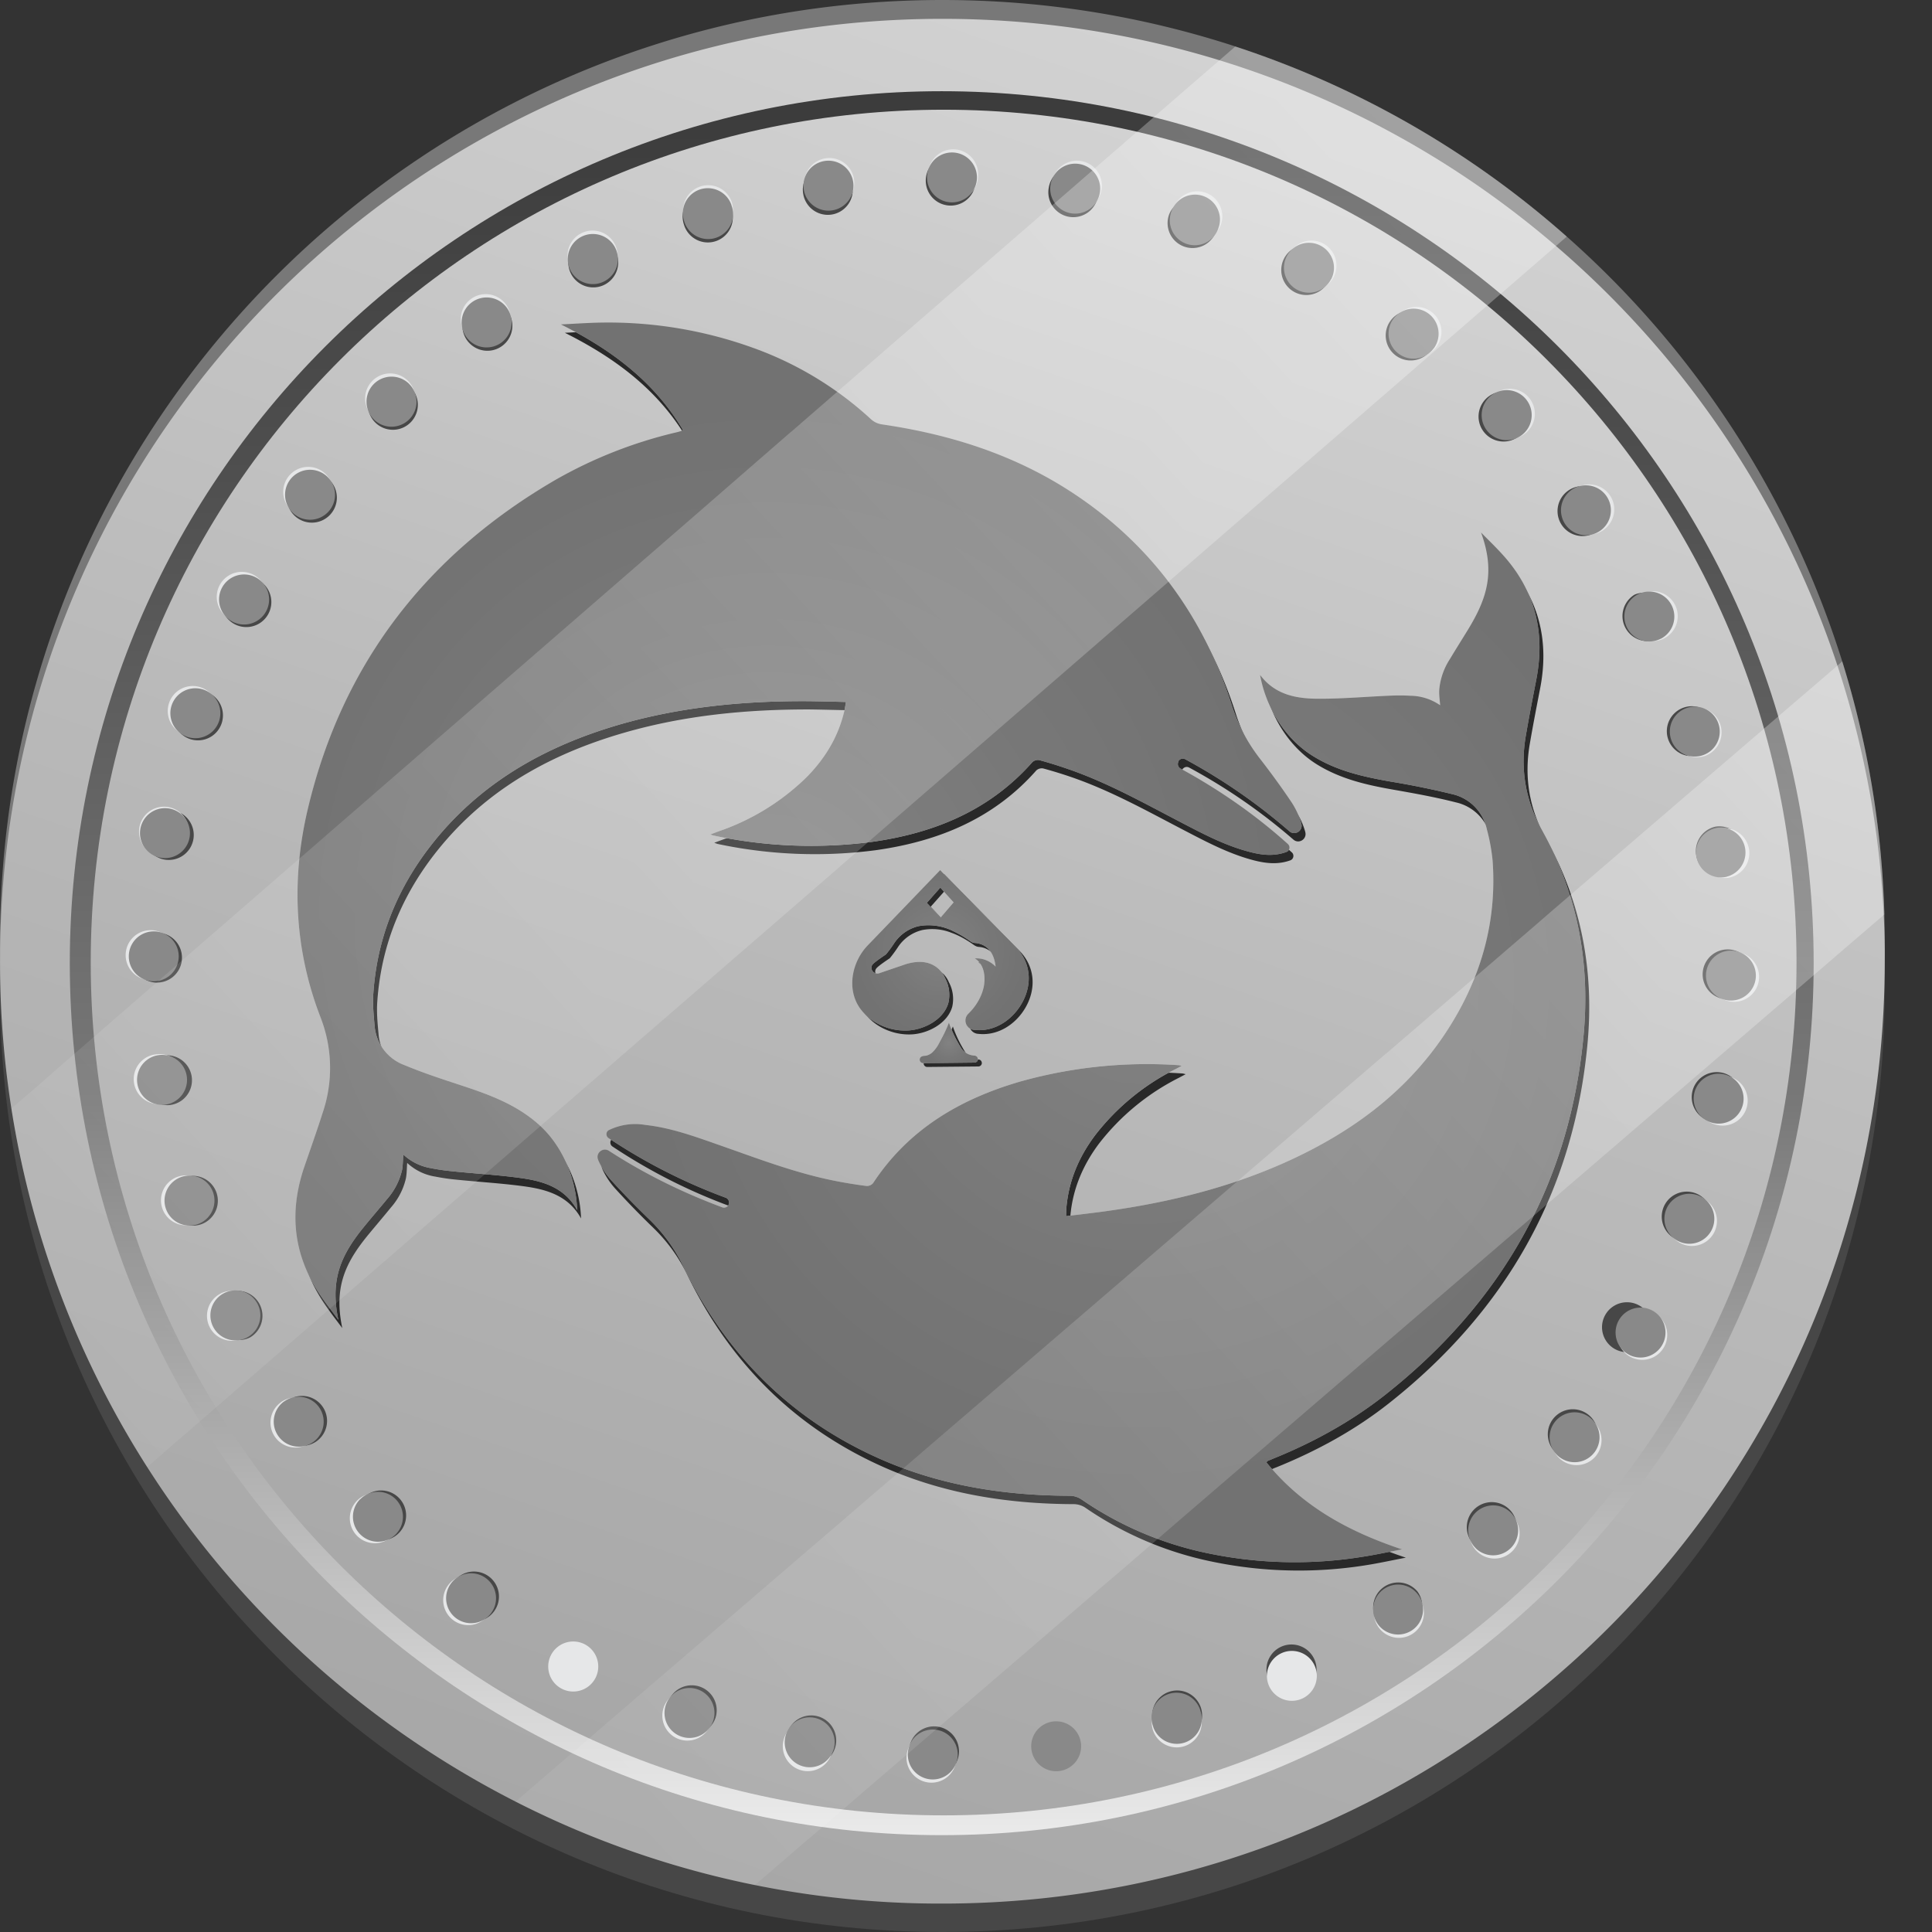 <svg xmlns="http://www.w3.org/2000/svg" width="24" height="24" fill="none"><rect width="100%" height="100%" fill="#333333" stroke="none"/><path fill="#787878" d="M23.413 11.707V11.858c-.082 6.396-5.291 11.556-11.706 11.556-.72 0-1.422-.065-2.105-.189a11.589 11.589 0 0 1-3.026-.992 11.758 11.758 0 0 1-4.651-4.093A11.628 11.628 0 0 1 0 11.858v-.068L0 11.707C0 5.242 5.24 0 11.706 0c1.27 0 2.493.203 3.64.577a11.7 11.7 0 0 1 4.117 2.362 11.715 11.715 0 0 1 3.422 5.278 11.645 11.645 0 0 1 .528 3.49Z"/><path fill="#474747" d="M23.413 12.293C23.413 18.76 18.172 24 11.706 24 5.24 24 0 18.759 0 12.293 0 5.827 5.241.586 11.706.586s11.707 5.242 11.707 11.707Z"/><path fill="url(#a)" d="M23.413 11.941c0 6.465-5.24 11.706-11.706 11.706a11.607 11.607 0 0 1-5.303-1.267 11.757 11.757 0 0 1-4.576-4.156 11.633 11.633 0 0 1-1.827-6.366v-.068C.082 5.393 5.29.234 11.706.234c1.198 0 2.354.18 3.441.514a11.687 11.687 0 0 1 4.182 2.308 11.721 11.721 0 0 1 3.496 5.211 11.687 11.687 0 0 1 .588 3.523V11.94Z"/><path fill="url(#b)" d="M22.53 11.965c0 5.981-4.85 10.832-10.832 10.832-5.982 0-10.831-4.85-10.831-10.832 0-5.982 4.85-10.832 10.831-10.832 5.982 0 10.832 4.85 10.832 10.832Z"/><path fill="url(#c)" d="M22.317 11.957c0 5.852-4.744 10.594-10.595 10.594-5.851 0-10.595-4.743-10.595-10.594 0-5.852 4.744-10.594 10.595-10.594 5.851 0 10.595 4.742 10.595 10.594Z"/><path fill="#474747" d="M12.12 2.244a.31.31 0 1 1-.62 0 .31.31 0 0 1 .62 0Z"/><path fill="#E6E7E8" d="M12.15 2.165a.31.31 0 1 1-.619 0 .31.31 0 0 1 .62 0Z"/><path fill="#898989" d="M12.136 2.204a.31.31 0 1 1-.62 0 .31.31 0 0 1 .62 0Z"/><path fill="#474747" d="M10.588 2.3a.31.31 0 1 1-.612.097.31.31 0 0 1 .612-.098Z"/><path fill="#E6E7E8" d="M10.607 2.216a.31.31 0 1 1-.612.098.31.31 0 0 1 .612-.098Z"/><path fill="#898989" d="M10.598 2.258a.31.31 0 1 1-.613.097.31.31 0 0 1 .613-.097Z"/><path fill="#474747" d="M9.084 2.594a.31.31 0 1 1-.589.192.31.31 0 0 1 .59-.192Z"/><path fill="#E6E7E8" d="M9.09 2.508a.31.31 0 1 1-.59.191.31.31 0 0 1 .59-.19Z"/><path fill="#898989" d="M9.087 2.552a.31.31 0 1 1-.589.192.31.31 0 0 1 .59-.192Z"/><path fill="#474747" d="M7.646 3.12a.31.31 0 1 1-.417-.136.31.31 0 0 1 .417.136Z"/><path fill="#E6E7E8" d="M7.638 3.034a.31.31 0 1 1-.554.282.31.31 0 0 1 .554-.282Z"/><path fill="#898989" d="M7.642 3.077a.31.31 0 1 1-.555.282.31.31 0 0 1 .555-.282Z"/><path fill="#474747" d="M6.306 3.865a.31.31 0 1 1-.503.364.31.31 0 0 1 .503-.364Z"/><path fill="#E6E7E8" d="M6.285 3.782a.31.31 0 1 1-.502.364.31.31 0 0 1 .502-.364Z"/><path fill="#898989" d="M6.296 3.823a.31.31 0 1 1-.502.365.31.31 0 0 1 .502-.365Z"/><path fill="#474747" d="M5.1 4.81a.31.31 0 1 1-.439.438.31.31 0 0 1 .44-.439Z"/><path fill="#E6E7E8" d="M5.067 4.73a.31.31 0 1 1-.44.44.31.31 0 0 1 .44-.44Z"/><path fill="#898989" d="M5.083 4.77a.31.31 0 1 1-.439.44.31.31 0 0 1 .44-.44Z"/><path fill="#474747" d="M4.057 5.931a.31.31 0 1 1-.366.502.31.31 0 0 1 .366-.502Z"/><path fill="#E6E7E8" d="M4.01 5.859a.31.31 0 1 1-.364.502.31.31 0 0 1 .365-.502Z"/><path fill="#898989" d="M4.034 5.895a.31.31 0 1 1-.365.502.31.31 0 0 1 .365-.502Z"/><path fill="#474747" d="M3.201 7.202a.31.31 0 1 1-.282.554.31.31 0 0 1 .282-.554Z"/><path fill="#E6E7E8" d="M3.145 7.138a.31.31 0 1 1-.283.554.31.31 0 0 1 .283-.554Z"/><path fill="#898989" d="M3.173 7.17a.31.31 0 1 1-.282.554.31.31 0 0 1 .282-.554Z"/><path fill="#474747" d="M2.555 8.592a.31.31 0 1 1-.191.59.31.31 0 1 1 .191-.59Z"/><path fill="#E6E7E8" d="M2.49 8.537a.31.31 0 1 1-.192.59.31.31 0 1 1 .192-.59Z"/><path fill="#898989" d="M2.523 8.565a.31.31 0 1 1-.192.59.31.31 0 1 1 .191-.59Z"/><path fill="#474747" d="M2.135 10.065a.31.31 0 1 1-.097.612.31.31 0 0 1 .097-.612Z"/><path fill="#E6E7E8" d="M2.062 10.022a.31.31 0 1 1-.099.61.31.31 0 0 1 .099-.61Z"/><path fill="#898989" d="M2.098 10.043a.31.31 0 1 1-.097.613.31.31 0 0 1 .097-.613Z"/><path fill="#474747" d="M1.95 11.586a.31.31 0 1 1 .001.62.31.31 0 0 1 0-.62Z"/><path fill="#E6E7E8" d="M1.87 11.555a.31.31 0 1 1 .001.62.31.31 0 0 1 0-.62Z"/><path fill="#898989" d="M1.91 11.57a.31.31 0 1 1 0 .62.31.31 0 0 1 0-.62Z"/><path fill="#474747" d="M2.006 13.117a.31.31 0 1 1 .097.611.31.31 0 0 1-.097-.61Z"/><path fill="#E6E7E8" d="M1.923 13.1a.31.31 0 1 1 .097.612.31.31 0 0 1-.097-.613Z"/><path fill="#898989" d="M1.964 13.108a.31.31 0 1 1 .098.613.31.31 0 0 1-.098-.613Z"/><path fill="#474747" d="M2.3 14.622a.31.31 0 0 1 .391.198.31.31 0 1 1-.39-.199Z"/><path fill="#E6E7E8" d="M2.215 14.616a.31.31 0 1 1 .191.59.31.31 0 1 1-.192-.59Z"/><path fill="#898989" d="M2.258 14.619a.31.31 0 1 1 .192.59.31.31 0 0 1-.192-.59Z"/><path fill="#474747" d="M2.826 16.06a.311.311 0 0 1 .282.553.31.31 0 1 1-.281-.553h-.001Z"/><path fill="#E6E7E8" d="M2.74 16.069a.31.31 0 1 1 .282.553.31.31 0 0 1-.281-.553Z"/><path fill="#898989" d="M2.783 16.064a.31.31 0 1 1 .282.553.31.31 0 0 1-.282-.553Z"/><path fill="#474747" d="M3.57 17.4a.31.31 0 1 1 .365.502.31.31 0 0 1-.364-.503Z"/><path fill="#E6E7E8" d="M3.488 17.42a.31.31 0 1 1 .364.503.31.31 0 0 1-.364-.502Z"/><path fill="#898989" d="M3.529 17.41a.31.31 0 1 1-.069.433.31.31 0 0 1 .069-.434v.001Z"/><path fill="#474747" d="M4.515 18.606a.31.31 0 1 1 .439.439.31.31 0 0 1-.439-.44Z"/><path fill="#E6E7E8" d="M4.437 18.64a.31.31 0 1 1 .438.44.31.31 0 0 1-.438-.44Z"/><path fill="#898989" d="M4.476 18.623a.31.31 0 1 1 0 .438.31.31 0 0 1 0-.44v.002Z"/><path fill="#474747" d="M5.637 19.65a.31.31 0 1 1 .502.365.31.31 0 0 1-.502-.366Z"/><path fill="#E6E7E8" d="M5.565 19.695a.31.31 0 1 1 .502.365.31.31 0 0 1-.502-.365Z"/><path fill="#898989" d="M5.601 19.672a.31.31 0 1 1 .069.433.31.31 0 0 1-.069-.433Z"/><path fill="#474747" d="M6.909 20.505Z"/><path fill="#E6E7E8" d="M6.844 20.561a.31.31 0 1 1 .554.282.31.31 0 0 1-.554-.282Z"/><path fill="#898989" d="M6.876 20.533Z"/><path fill="#474747" d="M8.298 21.15a.31.31 0 1 1 .59.191.31.31 0 0 1-.59-.19Z"/><path fill="#E6E7E8" d="M8.243 21.216a.31.31 0 1 1 .59.192.31.31 0 1 1-.59-.192Z"/><path fill="#898989" d="M8.27 21.183a.31.31 0 1 1 .59.192.31.31 0 1 1-.59-.192Z"/><path fill="#474747" d="M9.771 21.571a.31.31 0 1 1 .613.098.31.31 0 0 1-.613-.098Z"/><path fill="#E6E7E8" d="M9.728 21.644a.31.31 0 1 1 .257.354.31.31 0 0 1-.257-.355v.001Z"/><path fill="#898989" d="M9.75 21.608a.31.31 0 1 1 .612.096.31.31 0 0 1-.612-.096Z"/><path fill="#474747" d="M11.293 21.755a.31.31 0 1 1 .62.001.31.31 0 0 1-.62 0Z"/><path fill="#E6E7E8" d="M11.261 21.835a.31.31 0 1 1 .62 0 .31.31 0 0 1-.62 0Z"/><path fill="#898989" d="M11.277 21.795a.31.31 0 1 1 .62 0 .31.31 0 0 1-.62 0Z"/><path fill="#474747" d="M12.824 21.7a.31.31 0 1 1 0 0Z"/><path fill="#E6E7E8" d="M12.805 21.784Z"/><path fill="#898989" d="M12.814 21.742a.31.31 0 1 1 .355.257.31.31 0 0 1-.355-.258Z"/><path fill="#474747" d="M14.328 21.406a.31.31 0 0 1 .59-.192.31.31 0 0 1-.59.192Z"/><path fill="#E6E7E8" d="M14.322 21.492a.31.31 0 1 1 .591-.192.31.31 0 0 1-.591.192Z"/><path fill="#898989" d="M14.325 21.448a.31.31 0 1 1 .589-.191.31.31 0 0 1-.59.191Z"/><path fill="#474747" d="M15.766 20.88a.31.31 0 1 1 .555-.281.31.31 0 0 1-.555.281Z"/><path fill="#E6E7E8" d="M15.775 20.965a.31.31 0 1 1 .552-.282.31.31 0 0 1-.552.282Z"/><path fill="#898989" d="M15.771 20.923Z"/><path fill="#474747" d="M17.106 20.135a.311.311 0 0 1 .502-.365.31.31 0 0 1-.502.365Z"/><path fill="#E6E7E8" d="M17.127 20.218a.31.31 0 1 1 .502-.365.31.31 0 0 1-.502.365Z"/><path fill="#898989" d="M17.117 20.177a.31.31 0 1 1 .433.068.31.31 0 0 1-.434-.069h.001Z"/><path fill="#474747" d="M18.312 19.19a.31.31 0 1 1 .439-.439.31.31 0 0 1-.44.44Z"/><path fill="#E6E7E8" d="M18.346 19.27a.31.31 0 1 1 .44-.44.31.31 0 0 1-.44.44Z"/><path fill="#898989" d="M18.33 19.23a.31.31 0 1 1 .438-.439.31.31 0 0 1-.439.439Z"/><path fill="#474747" d="M19.355 18.068a.31.31 0 1 1 .366-.502.31.31 0 0 1-.366.502Z"/><path fill="#E6E7E8" d="M19.402 18.141a.31.31 0 1 1 .365-.502.31.31 0 0 1-.365.502Z"/><path fill="#898989" d="M19.378 18.105a.31.31 0 1 1 .433-.069.31.31 0 0 1-.433.069Z"/><path fill="#474747" d="M20.21 16.797a.31.31 0 1 1 .002 0h-.001Z"/><path fill="#E6E7E8" d="M20.267 16.862a.31.31 0 1 1 .28-.553.31.31 0 0 1-.28.553Z"/><path fill="#898989" d="M20.239 16.83a.31.31 0 0 1 .281-.553.31.31 0 0 1-.282.553Z"/><path fill="#474747" d="M20.857 15.408a.31.31 0 1 1 .192-.59.31.31 0 1 1-.192.59Z"/><path fill="#E6E7E8" d="M20.923 15.463a.31.31 0 1 1 .19-.591.31.31 0 0 1-.19.591Z"/><path fill="#898989" d="M20.89 15.435a.31.31 0 1 1 .192-.59.31.31 0 0 1-.193.59Z"/><path fill="#474747" d="M21.277 13.935a.31.31 0 1 1 .097-.613.31.31 0 0 1-.097.613Z"/><path fill="#E6E7E8" d="M21.35 13.978a.31.31 0 1 1 .098-.612.31.31 0 0 1-.096.613l-.001-.001Z"/><path fill="#898989" d="M21.314 13.956a.31.31 0 1 1 .096-.612.31.31 0 0 1-.096.612Z"/><path fill="#474747" d="M21.461 12.414a.31.31 0 1 1 0-.62.31.31 0 0 1 0 .62Z"/><path fill="#E6E7E8" d="M21.541 12.445a.31.31 0 1 1 .001-.62.31.31 0 0 1 0 .62Z"/><path fill="#898989" d="M21.502 12.429a.31.31 0 1 1 0-.62.31.31 0 0 1 0 .62Z"/><path fill="#474747" d="M21.407 10.882a.311.311 0 0 1-.098-.613.31.31 0 0 1 .098.613Z"/><path fill="#E6E7E8" d="M21.49 10.901a.31.31 0 1 1-.096-.612.31.31 0 0 1 .096.611v.001Z"/><path fill="#898989" d="M21.448 10.892a.31.31 0 1 1-.097-.611.31.31 0 0 1 .097.61Z"/><path fill="#474747" d="M21.112 9.378a.31.31 0 1 1 .199-.39.31.31 0 0 1-.2.391Z"/><path fill="#E6E7E8" d="M21.198 9.384a.31.31 0 1 1-.192-.588.31.31 0 0 1 .192.587Z"/><path fill="#898989" d="M21.155 9.381a.31.31 0 1 1-.19-.59.31.31 0 0 1 .19.59Z"/><path fill="#474747" d="M20.586 7.94a.311.311 0 0 1-.281-.553.311.311 0 0 1 .281.553Z"/><path fill="#E6E7E8" d="M20.672 7.931a.31.31 0 1 1-.282-.553.31.31 0 0 1 .282.553Z"/><path fill="#898989" d="M20.629 7.935a.31.31 0 1 1 .136-.417.31.31 0 0 1-.136.418v-.001Z"/><path fill="#474747" d="M19.841 6.6a.31.31 0 1 1-.365-.502.31.31 0 0 1 .365.502Z"/><path fill="#E6E7E8" d="M19.925 6.58a.31.31 0 1 1-.365-.503.31.31 0 0 1 .365.502Z"/><path fill="#898989" d="M19.883 6.59a.31.31 0 1 1 .069-.433.31.31 0 0 1-.069.433Z"/><path fill="#474747" d="M18.897 5.394a.31.31 0 1 1-.439-.439.31.31 0 0 1 .439.44Z"/><path fill="#E6E7E8" d="M18.975 5.36a.31.31 0 1 1-.438-.44.31.31 0 0 1 .438.44Z"/><path fill="#898989" d="M18.936 5.377a.31.31 0 1 1-.439-.44.31.31 0 0 1 .439.44Z"/><path fill="#474747" d="M17.775 4.35a.31.31 0 1 1-.502-.365.31.31 0 0 1 .502.366Z"/><path fill="#E6E7E8" d="M17.847 4.305a.31.31 0 1 1-.502-.365.31.31 0 0 1 .502.365Z"/><path fill="#898989" d="M17.81 4.328a.31.31 0 1 1-.501-.366.31.31 0 0 1 .502.366Z"/><path fill="#474747" d="M16.504 3.495a.31.31 0 1 1-.554-.282.31.31 0 0 1 .554.282Z"/><path fill="#E6E7E8" d="M16.568 3.439a.31.31 0 1 1-.553-.281.31.31 0 0 1 .553.281Z"/><path fill="#898989" d="M16.536 3.467a.31.31 0 1 1-.135-.417.31.31 0 0 1 .136.418h-.001Z"/><path fill="#474747" d="M15.114 2.85a.31.31 0 1 1-.588-.193.31.31 0 0 1 .587.192Z"/><path fill="#E6E7E8" d="M15.168 2.783a.31.31 0 1 1-.59-.192.31.31 0 0 1 .591.192Z"/><path fill="#898989" d="M15.141 2.817a.31.31 0 1 1-.589-.191.31.31 0 0 1 .59.19Z"/><path fill="#474747" d="M13.64 2.429a.31.31 0 1 1-.612-.098.31.31 0 0 1 .613.098Z"/><path fill="#E6E7E8" d="M13.684 2.355a.31.31 0 1 1-.613-.096.31.31 0 0 1 .614.096Z"/><path fill="#898989" d="M13.663 2.392a.31.31 0 1 1-.613-.097.31.31 0 0 1 .613.097Z"/><path fill="#292929" d="M14.688 9.565a.063.063 0 0 0 .025.085c.558.304 1 .636 1.335.939.032.029.022.083-.018.098-.153.056-.305.039-.456 0-.304-.079-.58-.225-.855-.368-.458-.238-.91-.492-1.4-.662a5.478 5.478 0 0 0-.36-.111.101.101 0 0 0-.085.024c-.528.599-1.215.88-1.985.99a5.813 5.813 0 0 1-1.978-.077l-.038-.014.092-.034c.411-.149.785-.357 1.097-.67.235-.236.402-.512.478-.84.007-.029.01-.06.018-.102-.173-.003-.339-.008-.504-.01-.782-.001-1.556.073-2.31.292-.83.241-1.574.632-2.16 1.283-.524.584-.842 1.262-.897 2.052-.01.133.003.268.015.4a.568.568 0 0 0 .368.494c.239.099.486.18.732.26.327.108.645.228.912.454.312.264.49.68.504 1.088-.154-.278-.416-.358-.693-.397-.287-.04-.578-.056-.867-.086a2.525 2.525 0 0 1-.251-.037.66.66 0 0 1-.349-.17c-.005.07-.004.133-.016.194a.83.83 0 0 1-.186.36c-.089.11-.18.216-.27.325-.299.36-.441.667-.334 1.173-.074-.099-.149-.195-.218-.297-.344-.502-.4-1.04-.202-1.61.077-.224.155-.447.228-.672a1.728 1.728 0 0 0-.03-1.18c-.328-.851-.364-1.723-.154-2.6.431-1.803 1.48-3.15 3.076-4.076a5.61 5.61 0 0 1 1.481-.584l.075-.02c.004 0 .008-.006.023-.015-.36-.606-.895-1-1.514-1.31.173-.008.345-.022.518-.023a5.295 5.295 0 0 1 1.868.313 4.3 4.3 0 0 1 1.468.89.255.255 0 0 0 .133.062c.83.12 1.614.365 2.324.82 1 .644 1.665 1.546 2.025 2.674.077.24.189.452.341.65.136.176.268.356.393.54a.97.97 0 0 1 .127.272v.002c.026.089-.079.156-.148.095a7.168 7.168 0 0 0-1.294-.894.062.062 0 0 0-.085.026v.004Z"/><path fill="url(#d)" d="M14.64 9.461a.063.063 0 0 0 .024.086c.559.304 1 .636 1.335.938.032.029.023.083-.018.098-.153.057-.304.04-.456 0-.304-.078-.579-.224-.855-.368-.458-.238-.909-.492-1.4-.661a5.478 5.478 0 0 0-.36-.112.102.102 0 0 0-.085.025c-.528.598-1.214.88-1.985.99a5.815 5.815 0 0 1-1.978-.078c-.008-.001-.014-.005-.038-.013l.092-.035a2.906 2.906 0 0 0 1.097-.67c.235-.235.403-.511.478-.839.007-.03.01-.06.018-.102-.172-.004-.338-.009-.504-.01-.782-.002-1.556.073-2.31.291-.83.242-1.573.633-2.16 1.284-.523.583-.842 1.262-.897 2.052-.01.132.003.267.015.4a.568.568 0 0 0 .368.493c.24.1.486.18.733.261.326.108.645.227.911.454.313.263.49.68.505 1.088-.154-.279-.417-.359-.694-.398-.287-.04-.578-.056-.866-.086a2.553 2.553 0 0 1-.252-.037.662.662 0 0 1-.348-.17c-.006.07-.004.133-.016.194a.83.83 0 0 1-.186.36c-.09.11-.182.216-.271.325-.298.36-.44.667-.334 1.174-.073-.1-.149-.196-.218-.298-.343-.502-.399-1.04-.202-1.61.077-.223.156-.447.228-.672a1.728 1.728 0 0 0-.03-1.179c-.328-.852-.364-1.724-.154-2.6.431-1.803 1.481-3.15 3.077-4.077a5.61 5.61 0 0 1 1.48-.584c.026-.006.05-.012.075-.02.005 0 .008-.005.024-.015-.361-.606-.895-1-1.515-1.31.173-.008.346-.021.518-.023a5.295 5.295 0 0 1 1.869.314 4.3 4.3 0 0 1 1.467.889.255.255 0 0 0 .134.062c.829.121 1.614.366 2.323.821 1 .643 1.665 1.546 2.025 2.673.077.24.189.452.341.65.137.176.269.357.393.541a.97.97 0 0 1 .127.271v.003c.027.088-.079.155-.148.095a7.17 7.17 0 0 0-1.293-.894.062.062 0 0 0-.086.026l.001.003Z"/><path fill="#4A4A4A" d="M14.64 9.461a.063.063 0 0 0 .024.086c.559.304 1 .636 1.335.938.032.029.023.083-.018.098-.153.057-.304.04-.456 0-.304-.078-.579-.224-.855-.368-.458-.238-.909-.492-1.4-.661a5.478 5.478 0 0 0-.36-.112.102.102 0 0 0-.085.025c-.528.598-1.214.88-1.985.99a5.815 5.815 0 0 1-1.978-.078c-.008-.001-.014-.005-.038-.013l.092-.035a2.906 2.906 0 0 0 1.097-.67c.235-.235.403-.511.478-.839.007-.03.01-.06.018-.102-.172-.004-.338-.009-.504-.01-.782-.002-1.556.073-2.31.291-.83.242-1.573.633-2.16 1.284-.523.583-.842 1.262-.897 2.052-.01.132.003.267.015.4a.568.568 0 0 0 .368.493c.24.1.486.18.733.261.326.108.645.227.911.454.313.263.49.68.505 1.088-.154-.279-.417-.359-.694-.398-.287-.04-.578-.056-.866-.086a2.553 2.553 0 0 1-.252-.037.662.662 0 0 1-.348-.17c-.006.07-.004.133-.016.194a.83.83 0 0 1-.186.36c-.09.11-.182.216-.271.325-.298.36-.44.667-.334 1.174-.073-.1-.149-.196-.218-.298-.343-.502-.399-1.04-.202-1.61.077-.223.156-.447.228-.672a1.728 1.728 0 0 0-.03-1.179c-.328-.852-.364-1.724-.154-2.6.431-1.803 1.481-3.15 3.077-4.077a5.61 5.61 0 0 1 1.48-.584c.026-.006.05-.012.075-.02.005 0 .008-.005.024-.015-.361-.606-.895-1-1.515-1.31.173-.008.346-.021.518-.023a5.295 5.295 0 0 1 1.869.314 4.3 4.3 0 0 1 1.467.889.255.255 0 0 0 .134.062c.829.121 1.614.366 2.323.821 1 .643 1.665 1.546 2.025 2.673.077.24.189.452.341.65.137.176.269.357.393.541a.97.97 0 0 1 .127.271v.003c.027.088-.079.155-.148.095a7.17 7.17 0 0 0-1.293-.894.062.062 0 0 0-.086.026l.001.003Z" opacity=".69"/><path fill="#292929" d="M9.1 15.063a.063.063 0 0 0-.037-.081 6.969 6.969 0 0 1-1.455-.74c-.036-.024-.034-.079.003-.1h.001a.743.743 0 0 1 .451-.064c.312.034.606.14.899.243.487.17.97.358 1.48.456.123.024.248.043.373.06a.1.1 0 0 0 .08-.036c.438-.668 1.077-1.044 1.825-1.262a5.823 5.823 0 0 1 1.969-.204c.007 0 .014.003.04.009l-.087.046a2.909 2.909 0 0 0-.991.818c-.2.267-.326.565-.355.899-.003.03-.003.06-.004.104.171-.021.337-.04.5-.062.775-.108 1.53-.293 2.246-.616.787-.357 1.468-.85 1.955-1.577.436-.652.655-1.37.598-2.159a2.41 2.41 0 0 0-.073-.393.569.569 0 0 0-.434-.437c-.251-.064-.506-.11-.761-.155-.34-.059-.67-.133-.968-.319-.346-.217-.582-.604-.653-1.005.192.254.464.296.742.296.29-.001.58-.026.87-.039.085-.003.17-.003.255.002a.66.66 0 0 1 .37.118c-.005-.07-.015-.132-.012-.193a.832.832 0 0 1 .134-.383c.072-.12.148-.24.222-.36.244-.4.341-.724.164-1.21.086.087.175.173.258.263.411.448.542.973.428 1.565-.045.233-.09.464-.13.698-.07.41-.006.8.197 1.163.445.796.604 1.655.521 2.553-.17 1.845-1.018 3.327-2.467 4.471-.42.332-.887.587-1.382.789-.024.01-.048.018-.072.03-.005 0-.008.005-.02.017.443.549 1.027.863 1.684 1.082-.17.032-.339.07-.51.096a5.29 5.29 0 0 1-1.893-.046 4.3 4.3 0 0 1-1.579-.671.265.265 0 0 0-.14-.044c-.838-.002-1.65-.133-2.417-.483-1.081-.495-1.867-1.295-2.384-2.359a2.061 2.061 0 0 0-.43-.595 10.67 10.67 0 0 1-.466-.48.943.943 0 0 1-.164-.25v-.003c-.04-.084.056-.165.133-.115.37.24.836.49 1.406.701a.063.063 0 0 0 .082-.037l-.002-.001Z"/><path fill="url(#e)" d="M9.052 14.96a.063.063 0 0 0-.038-.082 6.974 6.974 0 0 1-1.454-.74c-.036-.024-.035-.079.003-.099a.743.743 0 0 1 .451-.065c.313.034.606.14.9.243.487.17.97.358 1.479.456.123.024.248.044.373.06a.101.101 0 0 0 .08-.036c.438-.667 1.077-1.043 1.825-1.261a5.826 5.826 0 0 1 1.969-.204c.008 0 .014.003.04.008-.037.02-.062.034-.087.046a2.906 2.906 0 0 0-.991.819c-.2.267-.326.564-.355.898-.003.03-.002.061-.004.105.171-.022.337-.04.5-.063.775-.108 1.53-.292 2.246-.616.787-.357 1.468-.85 1.955-1.577.436-.652.655-1.37.598-2.158a2.401 2.401 0 0 0-.072-.394.569.569 0 0 0-.434-.436 10.37 10.37 0 0 0-.762-.155c-.34-.06-.67-.133-.968-.32-.346-.216-.581-.603-.653-1.005.192.255.464.297.743.296.29 0 .58-.026.87-.038.085-.004.17-.004.255.001a.66.66 0 0 1 .369.118c-.005-.069-.015-.131-.011-.193a.83.83 0 0 1 .133-.382c.072-.121.148-.24.222-.361.244-.399.341-.724.164-1.21.086.088.175.173.258.264.412.447.543.972.428 1.565-.045.232-.09.464-.13.697-.07.41-.005.801.197 1.164.445.796.604 1.654.521 2.552-.17 1.845-1.018 3.328-2.467 4.472-.42.33-.886.587-1.382.788l-.072.03c-.004.001-.007.006-.02.018.443.548 1.027.863 1.685 1.082-.17.032-.34.07-.51.095a5.29 5.29 0 0 1-1.893-.045 4.302 4.302 0 0 1-1.58-.672.264.264 0 0 0-.14-.044c-.838-.002-1.65-.133-2.416-.483-1.082-.494-1.868-1.294-2.384-2.358a2.062 2.062 0 0 0-.43-.595c-.16-.155-.317-.315-.467-.48a.943.943 0 0 1-.164-.251v-.003c-.04-.083.056-.165.133-.115.37.24.836.49 1.407.702a.063.063 0 0 0 .081-.037l-.001-.002Z"/><path fill="#4A4A4A" d="M9.052 14.96a.063.063 0 0 0-.038-.082 6.974 6.974 0 0 1-1.454-.74c-.036-.024-.035-.079.003-.099a.743.743 0 0 1 .451-.065c.313.034.606.14.9.243.487.17.97.358 1.479.456.123.024.248.044.373.06a.101.101 0 0 0 .08-.036c.438-.667 1.077-1.043 1.825-1.261a5.826 5.826 0 0 1 1.969-.204c.008 0 .014.003.04.008-.037.02-.062.034-.087.046a2.906 2.906 0 0 0-.991.819c-.2.267-.326.564-.355.898-.003.03-.002.061-.004.105.171-.022.337-.04.5-.063.775-.108 1.53-.292 2.246-.616.787-.357 1.468-.85 1.955-1.577.436-.652.655-1.37.598-2.158a2.401 2.401 0 0 0-.072-.394.569.569 0 0 0-.434-.436 10.37 10.37 0 0 0-.762-.155c-.34-.06-.67-.133-.968-.32-.346-.216-.581-.603-.653-1.005.192.255.464.297.743.296.29 0 .58-.026.87-.038.085-.004.17-.004.255.001a.66.66 0 0 1 .369.118c-.005-.069-.015-.131-.011-.193a.83.83 0 0 1 .133-.382c.072-.121.148-.24.222-.361.244-.399.341-.724.164-1.21.086.088.175.173.258.264.412.447.543.972.428 1.565-.045.232-.09.464-.13.697-.07.41-.005.801.197 1.164.445.796.604 1.654.521 2.552-.17 1.845-1.018 3.328-2.467 4.472-.42.33-.886.587-1.382.788l-.072.03c-.004.001-.007.006-.02.018.443.548 1.027.863 1.685 1.082-.17.032-.34.07-.51.095a5.29 5.29 0 0 1-1.893-.045 4.302 4.302 0 0 1-1.58-.672.264.264 0 0 0-.14-.044c-.838-.002-1.65-.133-2.416-.483-1.082-.494-1.868-1.294-2.384-2.358a2.062 2.062 0 0 0-.43-.595c-.16-.155-.317-.315-.467-.48a.943.943 0 0 1-.164-.251v-.003c-.04-.083.056-.165.133-.115.37.24.836.49 1.407.702a.063.063 0 0 0 .081-.037l-.001-.002Z" opacity=".69"/><path fill="#292929" d="m12.664 11.811-.486-.494-.451-.46h-.001l-.899.934c-.168.175-.244.449-.153.675a.474.474 0 0 0 .106.166l.003.003c.136.148.35.227.55.214.2-.013.438-.137.496-.343a.437.437 0 0 0-.042-.305s-.025-.072-.099-.13c-.073-.06-.194-.104-.386-.046l-.091.031-.245.083a.072.072 0 0 1-.09-.048.062.062 0 0 1 .007-.057c.017-.027.12-.097.17-.13 0 0 .053-.064.098-.133a.502.502 0 0 1 .308-.218.643.643 0 0 1 .364.036c.084.03.175.079.275.15.019.013.04.023.062.024a.262.262 0 0 1 .137.05c.055.04.105.112.118.244 0 0-.097-.111-.252-.102h-.008l.016.01c.037.026.123.108.103.3 0 0-.011.195-.198.377a.117.117 0 0 0 .067.2h.002c.252.032.481-.122.6-.336.129-.233.11-.5-.08-.694Zm-.935-.736.165.182-.161.19-.047-.05-.125-.133.165-.186.003-.003Z"/><path fill="#292929" d="M12.197 13.203a.044.044 0 0 1-.043.045l-.636.006a.044.044 0 0 1-.044-.043c0-.014.007-.029.02-.037.02-.014.051-.008.075-.016a.18.18 0 0 0 .06-.035.41.41 0 0 0 .085-.115l.03-.057c.034-.064.066-.132.093-.2.037.11.087.211.148.31a.205.205 0 0 0 .168.1c.023.001.043.018.043.042h.001Z"/><path fill="url(#f)" d="m12.616 11.764-.438-.446-.452-.46-.047-.049-.9.935c-.183.19-.257.5-.124.737l.018.03c.03.044.066.085.108.121l.003.003a.716.716 0 0 0 .5.166c.201-.013.44-.137.497-.343a.437.437 0 0 0-.04-.305s-.015-.04-.05-.084c-.056-.067-.162-.144-.349-.113a.727.727 0 0 0-.086.02l-.337.115a.068.068 0 0 1-.04 0c-.043-.013-.07-.063-.043-.105.017-.026.12-.097.17-.13 0 0 .053-.064.098-.133a.504.504 0 0 1 .307-.218.678.678 0 0 1 .436.065c.064.03.132.069.204.12.018.014.04.023.062.024.044.003.126.02.185.097.033.043.06.107.07.197 0 0-.1-.115-.26-.102 0 0 .027.012.056.047l.008.01c.035.047.068.125.055.253 0 0-.011.195-.198.377a.117.117 0 0 0 .066.2h.003c.252.032.48-.122.599-.336.129-.232.11-.5-.08-.694Zm-.931-.366-.172-.182.168-.19.046.05.12.133-.16.186-.002.002v.001Z"/><path fill="url(#g)" d="M12.149 13.156a.044.044 0 0 1-.044.044l-.636.007a.044.044 0 0 1-.044-.043c0-.015.008-.03.02-.037.021-.014.052-.008.075-.017a.181.181 0 0 0 .06-.035.41.41 0 0 0 .085-.115l.03-.056c.035-.065.067-.132.093-.2.037.11.087.21.148.309a.205.205 0 0 0 .168.1c.023.002.043.019.043.043h.002Z"/><g fill="#4A4A4A" opacity=".69"><path d="m12.616 11.764-.438-.446-.452-.46-.047-.049-.9.935c-.183.19-.257.5-.124.737l.018.03c.03.044.066.085.108.121l.003.003a.716.716 0 0 0 .5.166c.201-.013.44-.137.497-.343a.437.437 0 0 0-.04-.305s-.015-.04-.05-.084c-.056-.067-.162-.144-.349-.113a.727.727 0 0 0-.086.02l-.337.115a.068.068 0 0 1-.04 0c-.043-.013-.07-.063-.043-.105.017-.026.12-.097.17-.13 0 0 .053-.064.098-.133a.504.504 0 0 1 .307-.218.678.678 0 0 1 .436.065c.064.03.132.069.204.12.018.014.04.023.062.024.044.003.126.02.185.097.033.043.06.107.07.197 0 0-.1-.115-.26-.102 0 0 .027.012.056.047l.008.01c.035.047.068.125.055.253 0 0-.011.195-.198.377a.117.117 0 0 0 .066.2h.003c.252.032.48-.122.599-.336.129-.232.11-.5-.08-.694Zm-.931-.366-.172-.182.168-.19.046.05.12.133-.16.186-.002.002v.001Z"/><path d="M12.149 13.156a.044.044 0 0 1-.044.044l-.636.007a.044.044 0 0 1-.044-.043c0-.015.008-.03.02-.037.021-.014.052-.008.075-.017a.181.181 0 0 0 .06-.035.41.41 0 0 0 .085-.115l.03-.056c.035-.065.067-.132.093-.2.037.11.087.21.148.309a.205.205 0 0 0 .168.1c.023.002.043.019.043.043h.002Z"/></g><path fill="url(#h)" d="m19.463 2.939-.134.116-.223.194-.17.147-8.465 7.336-.166.145-3.45 2.988-.158.138-4.34 3.763-.21.181-.221.193-.098.084A11.632 11.632 0 0 1 .142 13.77l.034-.029.254-.219.244-.214 7.74-6.716.05-.043 1.36-1.183h.002l.328-.285 1.226-1.064.058-.05.84-.728.002-.002 2.473-2.146.206-.178.188-.163.198-.172a11.702 11.702 0 0 1 4.119 2.362h-.001Z"/><path fill="url(#i)" d="m23.407 11.36-.008.008-.476.408-.225.194-7.638 6.563-.18.155-.785.676-.139.12-.053.045-.223.19-.625.538-.212.182-2.626 2.258-.266.227-.35.301-.222.192a11.615 11.615 0 0 1-2.976-1.036l.172-.148.274-.235.222-.192 2.502-2.15.169-.145.774-.665.15-.13.59-.505.24-.207 1.014-.871.229-.197 4.336-3.726.147-.126h.002l1.86-1.6.19-.165 3.018-2.593.185-.158.349-.3.059-.052c.311.997.492 2.052.523 3.143v.001Z"/><defs><linearGradient id="a" x1="7.894" x2="15.519" y1="23.013" y2=".869" gradientUnits="userSpaceOnUse"><stop stop-color="#A7A7A7"/><stop offset=".51" stop-color="#BABABA"/><stop offset="1" stop-color="#D2D2D2"/></linearGradient><linearGradient id="b" x1="11.698" x2="11.698" y1="1.133" y2="22.797" gradientUnits="userSpaceOnUse"><stop stop-color="#3B3B3B"/><stop offset=".22" stop-color="#4F4F4F"/><stop offset=".58" stop-color="#787878"/><stop offset="1" stop-color="#EAEAEA"/></linearGradient><linearGradient id="c" x1="8.272" x2="15.172" y1="21.977" y2="1.937" gradientUnits="userSpaceOnUse"><stop stop-color="#A7A7A7"/><stop offset=".51" stop-color="#BABABA"/><stop offset="1" stop-color="#D2D2D2"/></linearGradient><linearGradient id="h" x1="-3.753" x2="17.158" y1="20.88" y2="1.558" gradientUnits="userSpaceOnUse"><stop stop-color="#fff" stop-opacity="0"/><stop offset="1" stop-color="#fff" stop-opacity=".3"/></linearGradient><linearGradient id="i" x1="3.224" x2="24.1" y1="27.664" y2="8.375" gradientUnits="userSpaceOnUse"><stop stop-color="#fff" stop-opacity="0"/><stop offset="1" stop-color="#fff" stop-opacity=".3"/></linearGradient><radialGradient id="d" cx="0" cy="0" r="1" gradientTransform="rotate(19.77 -27.862 33.056) scale(6.221)" gradientUnits="userSpaceOnUse"><stop stop-color="#fff"/><stop offset=".6" stop-color="#DDD"/><stop offset="1" stop-color="#CCC"/></radialGradient><radialGradient id="e" cx="0" cy="0" r="1" gradientTransform="rotate(19.77 -27.967 46.737) scale(6.174)" gradientUnits="userSpaceOnUse"><stop stop-color="#fff"/><stop offset=".6" stop-color="#DDD"/><stop offset="1" stop-color="#CCC"/></radialGradient><radialGradient id="f" cx="0" cy="0" r="1" gradientTransform="translate(11.683 11.806) scale(1.047)" gradientUnits="userSpaceOnUse"><stop stop-color="#fff"/><stop offset=".6" stop-color="#DDD"/><stop offset="1" stop-color="#CCC"/></radialGradient><radialGradient id="g" cx="0" cy="0" r="1" gradientTransform="translate(11.788 12.955) scale(.312)" gradientUnits="userSpaceOnUse"><stop stop-color="#fff"/><stop offset=".6" stop-color="#DDD"/><stop offset="1" stop-color="#CCC"/></radialGradient></defs></svg>